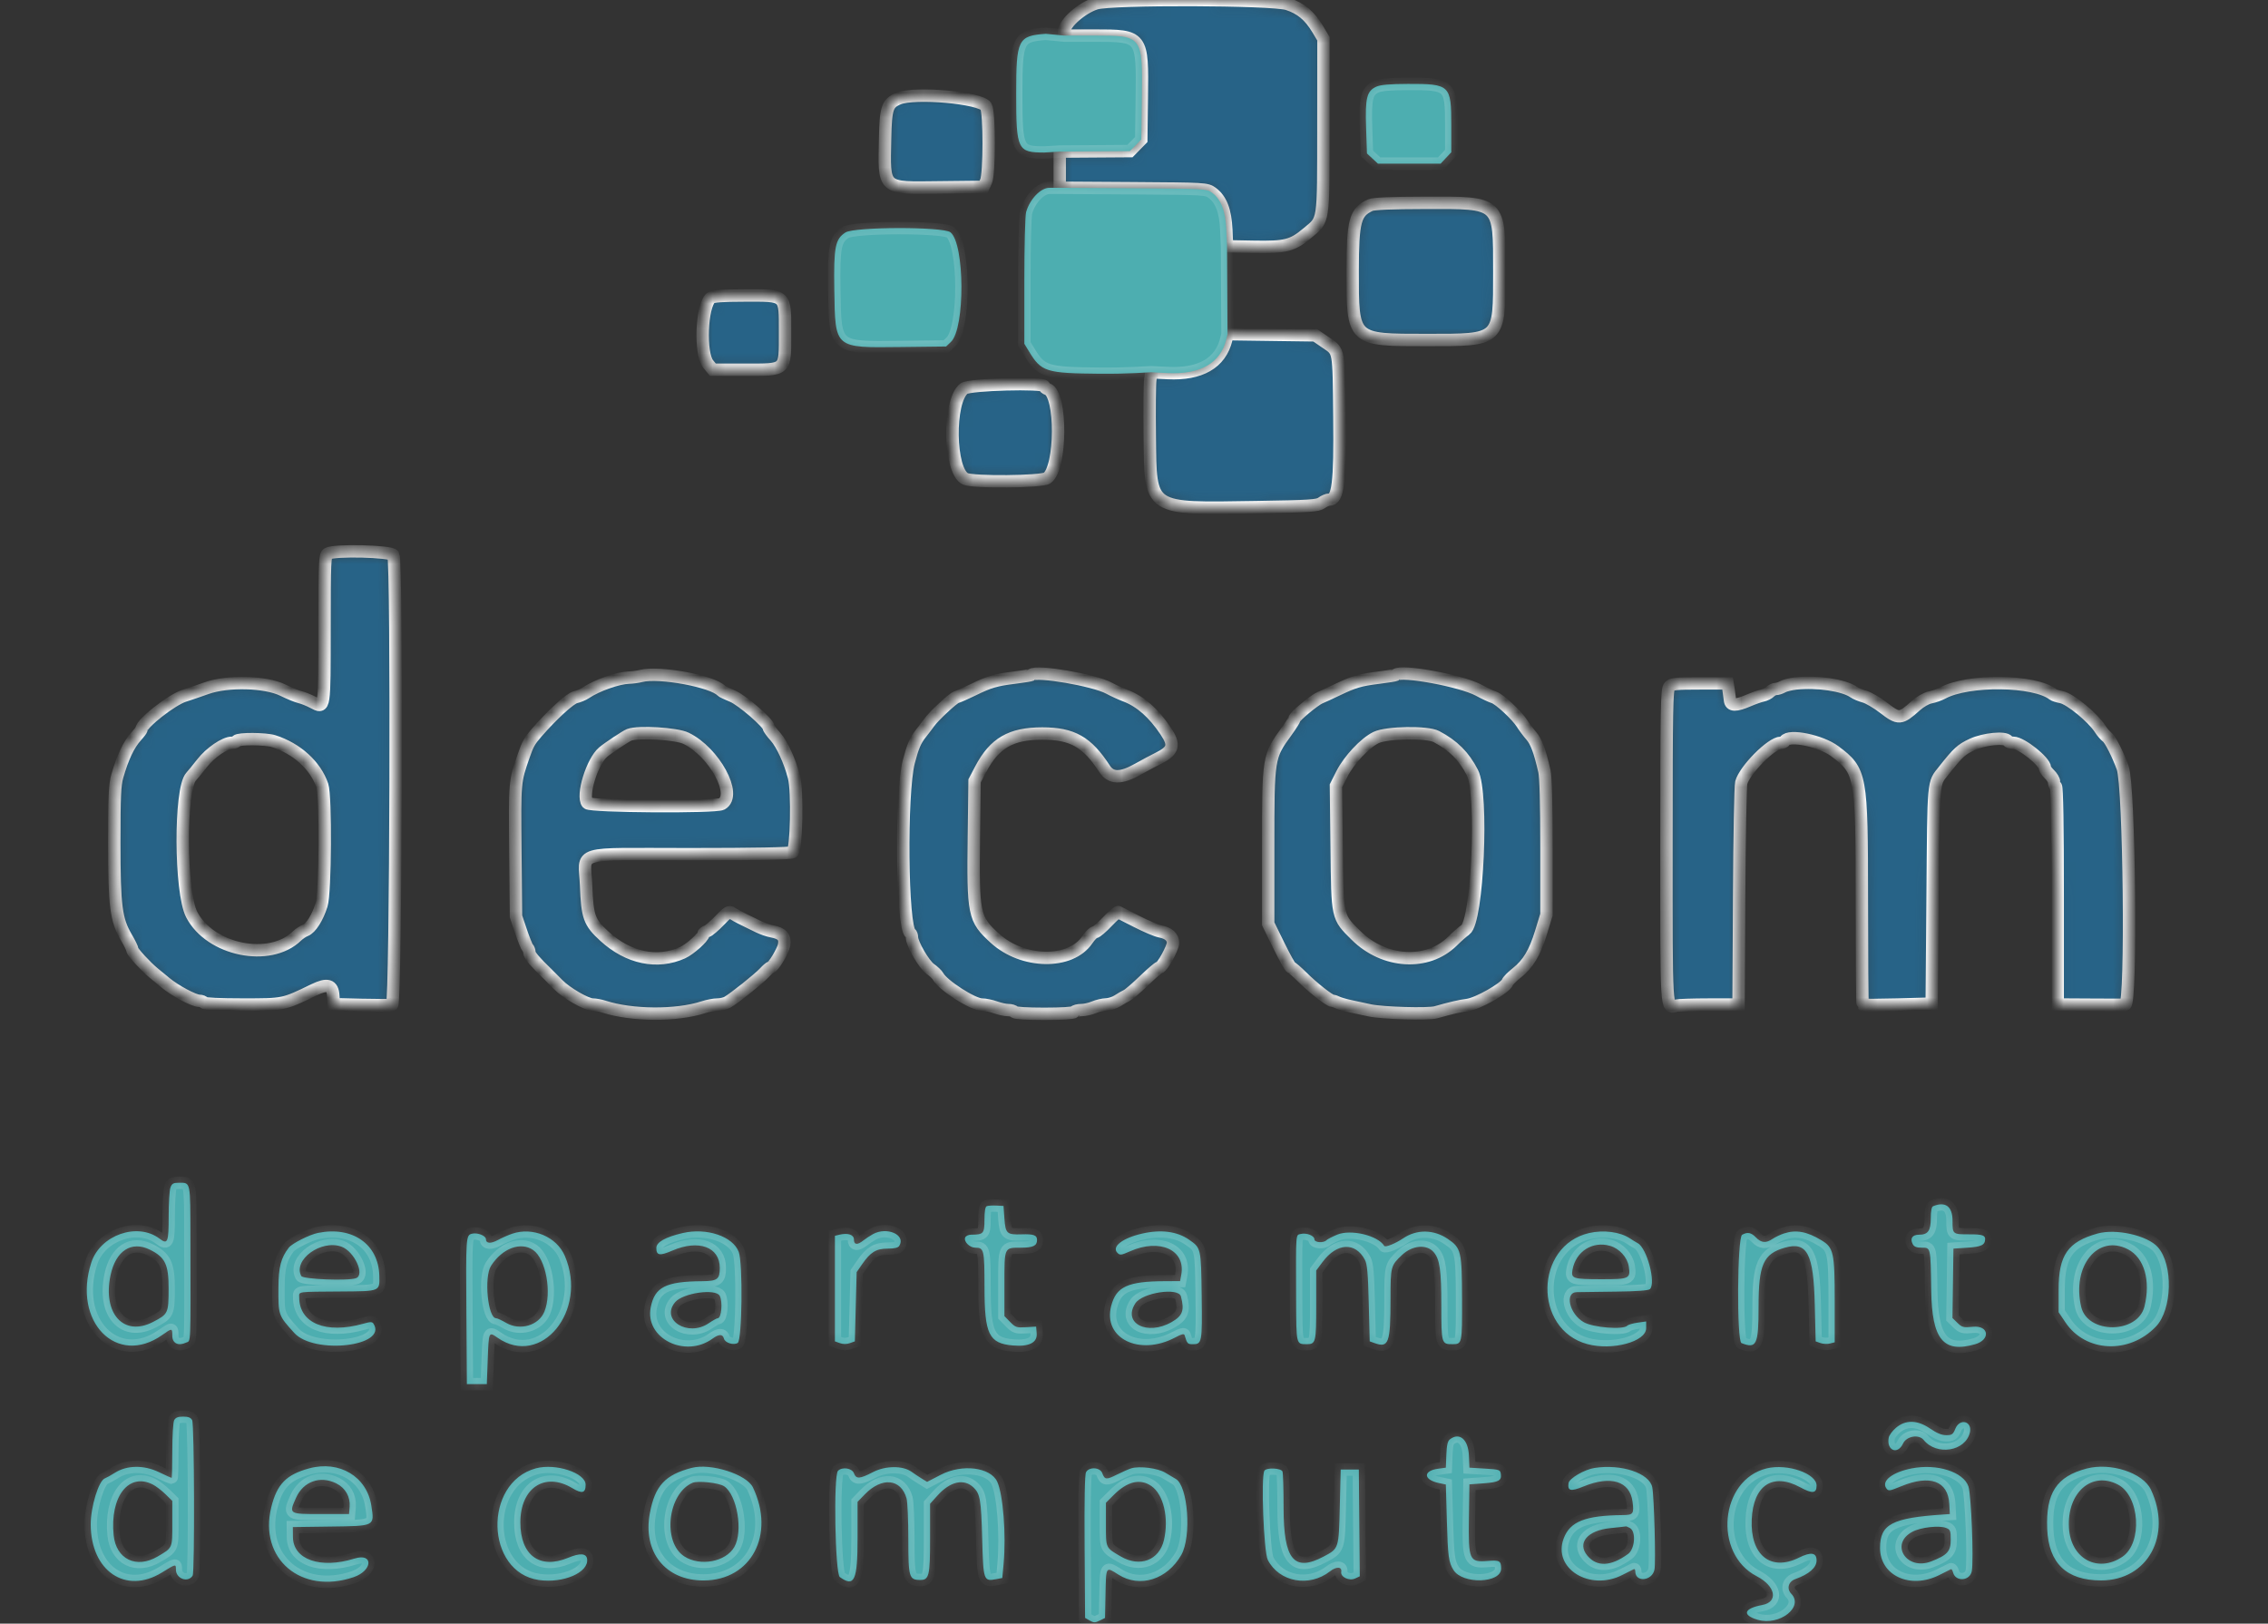 <svg width="183" height="131" viewBox="0 0 183 131" fill="none" xmlns="http://www.w3.org/2000/svg">
<rect x="0" y="0" width="183" height="131" fill="#333333" stroke="none"/>
<mask id="path-1-inside-1" fill="white">
<path fill-rule="evenodd" clip-rule="evenodd" d="M88.431 0.274C87.293 0.629 85.871 1.879 85.871 2.525V2.871H88.324C92.18 2.871 92.197 2.893 92.132 7.862L92.088 11.253L91.629 11.722L91.17 12.192L88.337 12.211L85.505 12.231V13.691V15.15L91.43 15.188C97.236 15.226 97.362 15.233 97.796 15.55C98.523 16.081 98.882 17.012 98.948 18.539L99.007 19.87L101.165 19.911C103.722 19.96 104.285 19.818 105.467 18.825C106.851 17.663 106.775 18.164 106.782 10.151L106.788 3.129L106.331 2.364C105.67 1.258 104.959 0.664 103.884 0.322C102.629 -0.078 89.691 -0.118 88.431 0.274ZM72.486 7.956C71.591 8.336 71.466 8.712 71.416 11.178C71.331 15.332 71.151 15.168 75.752 15.117L79.358 15.077L79.561 14.642C79.846 14.033 79.846 9.053 79.561 8.586C79.131 7.88 73.787 7.406 72.486 7.956ZM110.568 16.551C109.337 17.111 109.147 17.817 109.145 21.839C109.141 27.5 109.069 27.433 115.13 27.433C121.075 27.433 120.977 27.525 120.977 21.916C120.977 16.255 121.079 16.35 115.053 16.364C112.239 16.371 110.836 16.43 110.568 16.551ZM57.347 24.033C56.598 24.666 56.449 28.526 57.141 29.368L57.519 29.829H60.072C63.49 29.829 63.344 29.962 63.344 26.833C63.344 23.722 63.469 23.836 60.068 23.843C58.301 23.846 57.502 23.902 57.347 24.033ZM98.945 27.384C98.485 29.29 96.853 30.23 94.225 30.101L92.902 30.037L92.814 30.644C92.765 30.978 92.747 33.037 92.772 35.22C92.843 41.229 92.579 41.055 101.376 40.915C105.731 40.845 106.317 40.807 106.638 40.574C106.837 40.43 107.112 40.312 107.249 40.312C107.967 40.312 108.13 38.997 108.073 33.652C108.015 28.079 108.072 28.389 106.958 27.625L106.13 27.058L102.589 27.009L99.047 26.96L98.945 27.384ZM77.785 31.347C76.487 32.338 76.573 38.019 77.894 38.635C78.528 38.931 84.027 38.881 84.483 38.575C85.652 37.791 85.681 31.775 84.518 31.391C84.377 31.344 84.262 31.244 84.262 31.167C84.262 30.841 78.227 31.009 77.785 31.347ZM26.446 44.667C26.209 44.809 26.189 45.259 26.188 50.691C26.185 57.271 26.201 57.167 25.28 56.68C24.936 56.498 24.456 56.305 24.215 56.25C23.974 56.195 23.348 55.94 22.825 55.682C21.436 54.998 18.371 54.915 16.682 55.517C16.078 55.731 15.255 56.013 14.853 56.141C13.837 56.467 11.416 58.37 11.416 58.844C11.416 58.899 11.227 59.149 10.997 59.4C10.393 60.06 9.893 61.113 9.459 62.641C9.263 63.331 9.222 64.268 9.222 67.99C9.222 73.127 9.36 74.212 10.202 75.642C10.467 76.094 10.684 76.543 10.684 76.642C10.684 76.81 11.786 78.009 12.394 78.502C12.546 78.626 12.978 78.982 13.353 79.292C14.133 79.94 15.648 80.749 16.08 80.749C16.241 80.749 16.413 80.817 16.462 80.898C16.518 80.991 17.725 81.049 19.596 81.049C22.919 81.049 22.868 81.059 25.337 79.86C26.416 79.337 26.838 79.463 26.892 80.323L26.936 81.021L29.159 81.076C30.382 81.106 31.498 81.105 31.639 81.072C31.944 81.002 32.046 45.376 31.743 44.795C31.571 44.466 26.971 44.355 26.446 44.667ZM51.715 54.54C51.474 54.603 51.037 54.663 50.744 54.672C49.845 54.702 48.171 55.294 47.253 55.906C47.053 56.04 46.684 56.195 46.434 56.251C46 56.347 44.564 57.659 43.304 59.11C42.725 59.777 42.585 60.027 42.255 60.98C41.526 63.086 41.532 63.02 41.584 68.634L41.633 73.934L42.034 75.129C42.255 75.787 42.499 76.39 42.577 76.47C42.655 76.55 42.719 76.725 42.719 76.86C42.719 77.077 43.19 77.631 44.179 78.577C44.351 78.742 44.731 79.124 45.022 79.426C45.678 80.105 47.306 81.049 47.822 81.049C48.034 81.049 48.436 81.123 48.718 81.215C50.983 81.952 54.598 81.973 56.762 81.263C57.124 81.144 57.635 81.047 57.897 81.048C58.16 81.048 58.52 80.964 58.699 80.861C59.254 80.54 61.203 78.987 61.65 78.509C61.885 78.258 62.12 78.053 62.173 78.053C62.382 78.053 63.178 76.738 63.269 76.244C63.385 75.615 63.103 75.295 62.306 75.149C62.017 75.096 61.523 74.927 61.209 74.774C60.895 74.62 60.342 74.35 59.98 74.174C59.618 73.999 59.206 73.771 59.064 73.67C58.841 73.51 58.707 73.59 58.065 74.266C57.656 74.695 57.196 75.086 57.042 75.137C56.888 75.187 56.762 75.287 56.762 75.36C56.762 75.615 55.66 76.599 55.079 76.863C53.038 77.791 50.697 77.301 48.778 75.543C47.541 74.411 47.391 73.995 47.291 71.43C47.18 68.6 46.13 68.918 55.619 68.918C60.879 68.918 63.754 68.864 63.939 68.763C64.266 68.583 64.366 63.872 64.067 62.702C63.743 61.433 63.102 60.034 62.576 59.446C62.274 59.109 62.028 58.771 62.028 58.695C62.028 58.349 59.867 56.479 59.102 56.164C58.66 55.981 58.265 55.794 58.224 55.747C57.551 54.972 53.172 54.16 51.715 54.54ZM83.226 54.45C83.192 54.483 82.581 54.583 81.867 54.672C80.323 54.864 79.837 55.007 78.484 55.668C77.921 55.942 77.328 56.205 77.166 56.251C76.892 56.329 75.299 57.815 74.973 58.296C74.893 58.414 74.581 58.825 74.28 59.207C73.855 59.748 73.645 60.244 73.33 61.452C72.662 64.012 72.765 74.857 73.462 75.298C73.529 75.34 73.584 75.492 73.584 75.634C73.584 76.145 74.56 77.826 75.061 78.176C75.334 78.366 75.617 78.636 75.689 78.775C76.058 79.48 78.495 81.049 79.221 81.049C79.479 81.049 79.97 81.15 80.312 81.273C80.654 81.397 81.12 81.498 81.346 81.498C81.573 81.498 81.798 81.565 81.848 81.648C81.903 81.737 82.871 81.797 84.262 81.797C85.653 81.797 86.621 81.737 86.675 81.648C86.725 81.565 86.984 81.498 87.251 81.498C87.518 81.498 87.973 81.397 88.262 81.273C88.551 81.15 89.003 81.043 89.267 81.037C89.531 81.031 89.945 80.898 90.186 80.74C90.427 80.582 90.756 80.393 90.917 80.318C91.078 80.244 91.703 79.706 92.307 79.124C92.91 78.541 93.471 78.062 93.553 78.059C93.783 78.05 94.648 76.478 94.648 76.069C94.648 75.604 94.276 75.271 93.622 75.151C93.339 75.1 92.484 74.739 91.72 74.349C90.957 73.96 90.286 73.619 90.229 73.591C90.172 73.563 89.771 73.915 89.337 74.374C88.903 74.832 88.456 75.21 88.343 75.213C88.23 75.216 87.954 75.491 87.729 75.824C86.377 77.824 82.522 77.757 80.269 75.695C78.567 74.136 78.502 73.814 78.581 67.429L78.637 63.002L79.134 62.056C80.24 59.953 81.571 59.183 84.095 59.183C86.525 59.183 87.712 59.855 89.124 62.028C89.638 62.82 90.439 62.832 91.799 62.069C92.36 61.754 93.053 61.383 93.339 61.245C94.694 60.59 94.835 60.145 94.055 58.981C93.07 57.512 92.014 56.585 90.804 56.126C90.42 55.98 89.824 55.707 89.48 55.52C88.285 54.87 83.611 54.07 83.226 54.45ZM112.627 54.45C112.594 54.483 111.983 54.583 111.269 54.672C109.737 54.862 109.251 55.004 107.885 55.658C107.323 55.928 106.697 56.217 106.496 56.299C106.058 56.479 104.448 57.817 104.448 58.001C104.448 58.073 104.166 58.519 103.822 58.994C102.329 61.052 102.327 61.062 102.327 68.318V74.534L103.189 76.293C103.663 77.261 104.105 78.053 104.172 78.053C104.238 78.053 104.64 78.4 105.065 78.822C105.938 79.692 107.283 80.749 107.515 80.749C107.601 80.749 107.785 80.809 107.924 80.883C108.064 80.957 108.54 81.094 108.983 81.189C109.425 81.284 110.116 81.433 110.519 81.519C111.556 81.742 115.244 81.85 115.857 81.675C117.002 81.347 117.863 81.147 118.407 81.082C119.232 80.982 121.466 79.716 121.636 79.251C121.681 79.128 122.015 78.79 122.379 78.502C123.303 77.769 123.843 76.867 124.347 75.218L124.781 73.797V68.364C124.781 64.84 124.723 62.68 124.615 62.217C124.226 60.542 123.965 59.844 123.545 59.355C123.299 59.07 122.967 58.625 122.806 58.367C122.4 57.716 120.981 56.398 120.539 56.262C120.337 56.2 119.778 55.937 119.295 55.677C117.89 54.922 113.052 54.032 112.627 54.45ZM144.894 55.145C144.491 55.189 144.018 55.307 143.843 55.407C143.667 55.507 143.416 55.588 143.284 55.588C143.152 55.588 142.946 55.69 142.825 55.813C142.705 55.936 142.429 56.074 142.214 56.119C141.998 56.164 141.493 56.342 141.091 56.514C140.043 56.962 139.637 56.954 139.588 56.487C139.567 56.281 139.514 55.894 139.472 55.626L139.395 55.139H137.157C135.21 55.139 134.89 55.173 134.692 55.401C134.49 55.633 134.464 57.079 134.462 68.208C134.459 81.819 134.432 81.355 135.224 81.137C135.394 81.091 136.6 81.052 137.907 81.051L140.281 81.049L140.328 72.324C140.354 67.527 140.43 63.399 140.498 63.152C140.78 62.114 142.944 59.932 143.691 59.932C143.82 59.932 143.966 59.864 144.016 59.782C144.344 59.239 146.925 59.769 148.043 60.609C150.174 62.21 150.225 62.492 150.229 72.599C150.231 77.219 150.26 81.026 150.293 81.061C150.326 81.095 151.594 81.09 153.109 81.049L155.865 80.973L155.938 72.212C156.016 62.748 155.97 63.27 156.834 62.178C158.003 60.702 158.25 60.475 159.133 60.064C160.094 59.617 161.807 59.449 162.008 59.782C162.058 59.864 162.26 59.932 162.458 59.932C163.108 59.932 165.004 61.445 165.006 61.965C165.007 62.053 165.172 62.284 165.372 62.477C165.574 62.671 165.738 62.949 165.738 63.094C165.738 63.24 165.804 63.4 165.884 63.451C165.979 63.511 166.031 66.623 166.031 72.296V81.049L166.653 81.05C166.994 81.051 168.163 81.057 169.249 81.065C170.335 81.072 171.339 81.071 171.479 81.063C172 81.033 171.816 63.447 171.279 61.953C170.887 60.863 170.271 59.648 170.016 59.461C169.863 59.349 169.611 59.057 169.456 58.812C168.877 57.896 167.023 56.375 166.323 56.244C166.042 56.191 165.746 56.096 165.665 56.033C164.187 54.862 158.805 54.795 156.737 55.92C156.493 56.053 156.05 56.208 155.752 56.266C155.443 56.325 154.944 56.609 154.587 56.929C153.341 58.046 153.214 58.055 151.975 57.1C151.451 56.695 150.762 56.293 150.444 56.205C150.127 56.117 149.735 55.953 149.575 55.84C148.772 55.278 146.606 54.956 144.894 55.145ZM55.354 59.568C57.634 60.673 59.528 64.159 58.234 64.868C57.736 65.141 47.624 65.075 47.399 64.798C46.922 64.209 47.777 61.435 48.669 60.68C49.057 60.351 50.508 59.389 50.764 59.291C51.508 59.005 54.574 59.19 55.354 59.568ZM115.902 59.43C117.266 60.153 118.115 61.001 118.801 62.328C119.686 64.041 119.227 74.356 118.235 75.021C118.041 75.151 117.569 75.567 117.186 75.944C115.17 77.932 111.685 77.721 109.416 75.472C107.877 73.946 107.915 74.12 107.85 68.293L107.794 63.399L108.272 62.452C108.846 61.315 110.14 59.936 111.037 59.506C111.912 59.086 115.156 59.036 115.902 59.43ZM22.084 59.8C23.958 60.402 25.456 61.766 26.005 63.372C26.306 64.254 26.258 72.015 25.945 73.008C25.615 74.055 25.086 74.889 24.645 75.061C24.444 75.139 24.134 75.346 23.955 75.52C21.769 77.65 16.956 76.667 15.466 73.785C14.525 71.966 14.494 63.646 15.424 62.656C15.555 62.517 15.956 62.026 16.316 61.566C16.974 60.724 18.133 59.932 18.704 59.932C18.869 59.932 19.046 59.864 19.095 59.782C19.218 59.578 21.436 59.592 22.084 59.8Z"/>
</mask>
<path fill-rule="evenodd" clip-rule="evenodd" d="M88.431 0.274C87.293 0.629 85.871 1.879 85.871 2.525V2.871H88.324C92.18 2.871 92.197 2.893 92.132 7.862L92.088 11.253L91.629 11.722L91.17 12.192L88.337 12.211L85.505 12.231V13.691V15.15L91.43 15.188C97.236 15.226 97.362 15.233 97.796 15.55C98.523 16.081 98.882 17.012 98.948 18.539L99.007 19.87L101.165 19.911C103.722 19.96 104.285 19.818 105.467 18.825C106.851 17.663 106.775 18.164 106.782 10.151L106.788 3.129L106.331 2.364C105.67 1.258 104.959 0.664 103.884 0.322C102.629 -0.078 89.691 -0.118 88.431 0.274ZM72.486 7.956C71.591 8.336 71.466 8.712 71.416 11.178C71.331 15.332 71.151 15.168 75.752 15.117L79.358 15.077L79.561 14.642C79.846 14.033 79.846 9.053 79.561 8.586C79.131 7.88 73.787 7.406 72.486 7.956ZM110.568 16.551C109.337 17.111 109.147 17.817 109.145 21.839C109.141 27.5 109.069 27.433 115.13 27.433C121.075 27.433 120.977 27.525 120.977 21.916C120.977 16.255 121.079 16.35 115.053 16.364C112.239 16.371 110.836 16.43 110.568 16.551ZM57.347 24.033C56.598 24.666 56.449 28.526 57.141 29.368L57.519 29.829H60.072C63.49 29.829 63.344 29.962 63.344 26.833C63.344 23.722 63.469 23.836 60.068 23.843C58.301 23.846 57.502 23.902 57.347 24.033ZM98.945 27.384C98.485 29.29 96.853 30.23 94.225 30.101L92.902 30.037L92.814 30.644C92.765 30.978 92.747 33.037 92.772 35.22C92.843 41.229 92.579 41.055 101.376 40.915C105.731 40.845 106.317 40.807 106.638 40.574C106.837 40.43 107.112 40.312 107.249 40.312C107.967 40.312 108.13 38.997 108.073 33.652C108.015 28.079 108.072 28.389 106.958 27.625L106.13 27.058L102.589 27.009L99.047 26.96L98.945 27.384ZM77.785 31.347C76.487 32.338 76.573 38.019 77.894 38.635C78.528 38.931 84.027 38.881 84.483 38.575C85.652 37.791 85.681 31.775 84.518 31.391C84.377 31.344 84.262 31.244 84.262 31.167C84.262 30.841 78.227 31.009 77.785 31.347ZM26.446 44.667C26.209 44.809 26.189 45.259 26.188 50.691C26.185 57.271 26.201 57.167 25.28 56.68C24.936 56.498 24.456 56.305 24.215 56.25C23.974 56.195 23.348 55.94 22.825 55.682C21.436 54.998 18.371 54.915 16.682 55.517C16.078 55.731 15.255 56.013 14.853 56.141C13.837 56.467 11.416 58.37 11.416 58.844C11.416 58.899 11.227 59.149 10.997 59.4C10.393 60.06 9.893 61.113 9.459 62.641C9.263 63.331 9.222 64.268 9.222 67.99C9.222 73.127 9.36 74.212 10.202 75.642C10.467 76.094 10.684 76.543 10.684 76.642C10.684 76.81 11.786 78.009 12.394 78.502C12.546 78.626 12.978 78.982 13.353 79.292C14.133 79.94 15.648 80.749 16.08 80.749C16.241 80.749 16.413 80.817 16.462 80.898C16.518 80.991 17.725 81.049 19.596 81.049C22.919 81.049 22.868 81.059 25.337 79.86C26.416 79.337 26.838 79.463 26.892 80.323L26.936 81.021L29.159 81.076C30.382 81.106 31.498 81.105 31.639 81.072C31.944 81.002 32.046 45.376 31.743 44.795C31.571 44.466 26.971 44.355 26.446 44.667ZM51.715 54.54C51.474 54.603 51.037 54.663 50.744 54.672C49.845 54.702 48.171 55.294 47.253 55.906C47.053 56.04 46.684 56.195 46.434 56.251C46 56.347 44.564 57.659 43.304 59.11C42.725 59.777 42.585 60.027 42.255 60.98C41.526 63.086 41.532 63.02 41.584 68.634L41.633 73.934L42.034 75.129C42.255 75.787 42.499 76.39 42.577 76.47C42.655 76.55 42.719 76.725 42.719 76.86C42.719 77.077 43.19 77.631 44.179 78.577C44.351 78.742 44.731 79.124 45.022 79.426C45.678 80.105 47.306 81.049 47.822 81.049C48.034 81.049 48.436 81.123 48.718 81.215C50.983 81.952 54.598 81.973 56.762 81.263C57.124 81.144 57.635 81.047 57.897 81.048C58.16 81.048 58.52 80.964 58.699 80.861C59.254 80.54 61.203 78.987 61.65 78.509C61.885 78.258 62.12 78.053 62.173 78.053C62.382 78.053 63.178 76.738 63.269 76.244C63.385 75.615 63.103 75.295 62.306 75.149C62.017 75.096 61.523 74.927 61.209 74.774C60.895 74.62 60.342 74.35 59.98 74.174C59.618 73.999 59.206 73.771 59.064 73.67C58.841 73.51 58.707 73.59 58.065 74.266C57.656 74.695 57.196 75.086 57.042 75.137C56.888 75.187 56.762 75.287 56.762 75.36C56.762 75.615 55.66 76.599 55.079 76.863C53.038 77.791 50.697 77.301 48.778 75.543C47.541 74.411 47.391 73.995 47.291 71.43C47.18 68.6 46.13 68.918 55.619 68.918C60.879 68.918 63.754 68.864 63.939 68.763C64.266 68.583 64.366 63.872 64.067 62.702C63.743 61.433 63.102 60.034 62.576 59.446C62.274 59.109 62.028 58.771 62.028 58.695C62.028 58.349 59.867 56.479 59.102 56.164C58.66 55.981 58.265 55.794 58.224 55.747C57.551 54.972 53.172 54.16 51.715 54.54ZM83.226 54.45C83.192 54.483 82.581 54.583 81.867 54.672C80.323 54.864 79.837 55.007 78.484 55.668C77.921 55.942 77.328 56.205 77.166 56.251C76.892 56.329 75.299 57.815 74.973 58.296C74.893 58.414 74.581 58.825 74.28 59.207C73.855 59.748 73.645 60.244 73.33 61.452C72.662 64.012 72.765 74.857 73.462 75.298C73.529 75.34 73.584 75.492 73.584 75.634C73.584 76.145 74.56 77.826 75.061 78.176C75.334 78.366 75.617 78.636 75.689 78.775C76.058 79.48 78.495 81.049 79.221 81.049C79.479 81.049 79.97 81.15 80.312 81.273C80.654 81.397 81.12 81.498 81.346 81.498C81.573 81.498 81.798 81.565 81.848 81.648C81.903 81.737 82.871 81.797 84.262 81.797C85.653 81.797 86.621 81.737 86.675 81.648C86.725 81.565 86.984 81.498 87.251 81.498C87.518 81.498 87.973 81.397 88.262 81.273C88.551 81.15 89.003 81.043 89.267 81.037C89.531 81.031 89.945 80.898 90.186 80.74C90.427 80.582 90.756 80.393 90.917 80.318C91.078 80.244 91.703 79.706 92.307 79.124C92.91 78.541 93.471 78.062 93.553 78.059C93.783 78.05 94.648 76.478 94.648 76.069C94.648 75.604 94.276 75.271 93.622 75.151C93.339 75.1 92.484 74.739 91.72 74.349C90.957 73.96 90.286 73.619 90.229 73.591C90.172 73.563 89.771 73.915 89.337 74.374C88.903 74.832 88.456 75.21 88.343 75.213C88.23 75.216 87.954 75.491 87.729 75.824C86.377 77.824 82.522 77.757 80.269 75.695C78.567 74.136 78.502 73.814 78.581 67.429L78.637 63.002L79.134 62.056C80.24 59.953 81.571 59.183 84.095 59.183C86.525 59.183 87.712 59.855 89.124 62.028C89.638 62.82 90.439 62.832 91.799 62.069C92.36 61.754 93.053 61.383 93.339 61.245C94.694 60.59 94.835 60.145 94.055 58.981C93.07 57.512 92.014 56.585 90.804 56.126C90.42 55.98 89.824 55.707 89.48 55.52C88.285 54.87 83.611 54.07 83.226 54.45ZM112.627 54.45C112.594 54.483 111.983 54.583 111.269 54.672C109.737 54.862 109.251 55.004 107.885 55.658C107.323 55.928 106.697 56.217 106.496 56.299C106.058 56.479 104.448 57.817 104.448 58.001C104.448 58.073 104.166 58.519 103.822 58.994C102.329 61.052 102.327 61.062 102.327 68.318V74.534L103.189 76.293C103.663 77.261 104.105 78.053 104.172 78.053C104.238 78.053 104.64 78.4 105.065 78.822C105.938 79.692 107.283 80.749 107.515 80.749C107.601 80.749 107.785 80.809 107.924 80.883C108.064 80.957 108.54 81.094 108.983 81.189C109.425 81.284 110.116 81.433 110.519 81.519C111.556 81.742 115.244 81.85 115.857 81.675C117.002 81.347 117.863 81.147 118.407 81.082C119.232 80.982 121.466 79.716 121.636 79.251C121.681 79.128 122.015 78.79 122.379 78.502C123.303 77.769 123.843 76.867 124.347 75.218L124.781 73.797V68.364C124.781 64.84 124.723 62.68 124.615 62.217C124.226 60.542 123.965 59.844 123.545 59.355C123.299 59.07 122.967 58.625 122.806 58.367C122.4 57.716 120.981 56.398 120.539 56.262C120.337 56.2 119.778 55.937 119.295 55.677C117.89 54.922 113.052 54.032 112.627 54.45ZM144.894 55.145C144.491 55.189 144.018 55.307 143.843 55.407C143.667 55.507 143.416 55.588 143.284 55.588C143.152 55.588 142.946 55.69 142.825 55.813C142.705 55.936 142.429 56.074 142.214 56.119C141.998 56.164 141.493 56.342 141.091 56.514C140.043 56.962 139.637 56.954 139.588 56.487C139.567 56.281 139.514 55.894 139.472 55.626L139.395 55.139H137.157C135.21 55.139 134.89 55.173 134.692 55.401C134.49 55.633 134.464 57.079 134.462 68.208C134.459 81.819 134.432 81.355 135.224 81.137C135.394 81.091 136.6 81.052 137.907 81.051L140.281 81.049L140.328 72.324C140.354 67.527 140.43 63.399 140.498 63.152C140.78 62.114 142.944 59.932 143.691 59.932C143.82 59.932 143.966 59.864 144.016 59.782C144.344 59.239 146.925 59.769 148.043 60.609C150.174 62.21 150.225 62.492 150.229 72.599C150.231 77.219 150.26 81.026 150.293 81.061C150.326 81.095 151.594 81.09 153.109 81.049L155.865 80.973L155.938 72.212C156.016 62.748 155.97 63.27 156.834 62.178C158.003 60.702 158.25 60.475 159.133 60.064C160.094 59.617 161.807 59.449 162.008 59.782C162.058 59.864 162.26 59.932 162.458 59.932C163.108 59.932 165.004 61.445 165.006 61.965C165.007 62.053 165.172 62.284 165.372 62.477C165.574 62.671 165.738 62.949 165.738 63.094C165.738 63.24 165.804 63.4 165.884 63.451C165.979 63.511 166.031 66.623 166.031 72.296V81.049L166.653 81.05C166.994 81.051 168.163 81.057 169.249 81.065C170.335 81.072 171.339 81.071 171.479 81.063C172 81.033 171.816 63.447 171.279 61.953C170.887 60.863 170.271 59.648 170.016 59.461C169.863 59.349 169.611 59.057 169.456 58.812C168.877 57.896 167.023 56.375 166.323 56.244C166.042 56.191 165.746 56.096 165.665 56.033C164.187 54.862 158.805 54.795 156.737 55.92C156.493 56.053 156.05 56.208 155.752 56.266C155.443 56.325 154.944 56.609 154.587 56.929C153.341 58.046 153.214 58.055 151.975 57.1C151.451 56.695 150.762 56.293 150.444 56.205C150.127 56.117 149.735 55.953 149.575 55.84C148.772 55.278 146.606 54.956 144.894 55.145ZM55.354 59.568C57.634 60.673 59.528 64.159 58.234 64.868C57.736 65.141 47.624 65.075 47.399 64.798C46.922 64.209 47.777 61.435 48.669 60.68C49.057 60.351 50.508 59.389 50.764 59.291C51.508 59.005 54.574 59.19 55.354 59.568ZM115.902 59.43C117.266 60.153 118.115 61.001 118.801 62.328C119.686 64.041 119.227 74.356 118.235 75.021C118.041 75.151 117.569 75.567 117.186 75.944C115.17 77.932 111.685 77.721 109.416 75.472C107.877 73.946 107.915 74.12 107.85 68.293L107.794 63.399L108.272 62.452C108.846 61.315 110.14 59.936 111.037 59.506C111.912 59.086 115.156 59.036 115.902 59.43ZM22.084 59.8C23.958 60.402 25.456 61.766 26.005 63.372C26.306 64.254 26.258 72.015 25.945 73.008C25.615 74.055 25.086 74.889 24.645 75.061C24.444 75.139 24.134 75.346 23.955 75.52C21.769 77.65 16.956 76.667 15.466 73.785C14.525 71.966 14.494 63.646 15.424 62.656C15.555 62.517 15.956 62.026 16.316 61.566C16.974 60.724 18.133 59.932 18.704 59.932C18.869 59.932 19.046 59.864 19.095 59.782C19.218 59.578 21.436 59.592 22.084 59.8Z" fill="#276387" stroke="white" mask="url(#path-1-inside-1)"/>
<mask id="path-2-inside-2" fill="white">
<path fill-rule="evenodd" clip-rule="evenodd" d="M111.061 6.99C110.285 7.336 110.144 7.894 110.227 10.312L110.297 12.381L110.739 12.793L111.181 13.204H113.711H116.241L116.671 12.745L117.101 12.285V10.086C117.101 6.863 116.993 6.761 113.605 6.77C112.15 6.774 111.4 6.839 111.061 6.99ZM68.216 18.757C67.384 19.303 67.265 19.921 67.319 23.402C67.393 28.137 67.305 28.062 72.658 27.999L76.34 27.956L76.732 27.582C77.88 26.487 77.849 19.675 76.692 18.743C76.117 18.28 68.926 18.292 68.216 18.757ZM13.752 95.809C13.674 96.021 13.61 97.061 13.61 98.122C13.61 100.246 13.532 100.437 12.87 99.935C11.091 98.589 8.085 99.643 7.367 101.865C5.825 106.634 9.414 110.301 13.089 107.712C13.895 107.144 13.902 107.145 13.902 107.778C13.902 108.381 14.383 108.62 15.01 108.327C15.412 108.14 15.383 108.83 15.365 99.849C15.356 95.265 15.39 95.432 14.447 95.428C13.988 95.426 13.871 95.49 13.752 95.809ZM79.617 97.318C79.496 97.37 79.434 97.743 79.434 98.416C79.434 99.526 79.358 99.612 78.369 99.617C78.14 99.618 77.925 99.719 77.876 99.849C77.752 100.179 78.242 100.667 78.697 100.667C79.399 100.667 79.434 100.821 79.437 103.88C79.44 107.656 79.796 108.386 81.716 108.555C83.029 108.67 83.709 108.33 83.648 107.588L83.604 107.032L82.786 107.082C82.033 107.128 81.932 107.095 81.506 106.659L81.044 106.185V103.606C81.044 100.602 81.014 100.667 82.36 100.667C83.353 100.667 83.677 100.514 83.677 100.047C83.677 99.655 83.409 99.556 82.437 99.589C81.24 99.629 81.131 99.529 81.044 98.314L80.971 97.297L80.385 97.268C80.064 97.252 79.718 97.275 79.617 97.318ZM155.974 97.322C155.857 97.37 155.791 97.712 155.791 98.273C155.791 99.299 155.567 99.619 154.845 99.619C154.299 99.619 154.095 99.921 154.334 100.378C154.444 100.589 154.642 100.667 155.062 100.667C155.791 100.667 155.774 100.592 155.825 104.112C155.881 108.062 156.801 109.193 159.361 108.459C160.635 108.094 160.487 106.916 159.183 107.047C158.427 107.123 158.314 107.094 157.946 106.735L157.54 106.34L157.58 103.541L157.619 100.742L158.759 100.667C159.878 100.594 160.171 100.448 160.177 99.964C160.181 99.67 159.911 99.587 158.962 99.589C157.545 99.593 157.546 99.594 157.546 98.491C157.546 97.335 156.973 96.909 155.974 97.322ZM25.659 99.474C24.966 99.615 23.569 100.32 23.305 100.661C22.666 101.489 22.473 102.232 22.466 103.887C22.457 106.131 22.451 106.114 23.742 107.543C25.335 109.305 31.27 108.633 30.148 106.817C30.034 106.633 29.912 106.631 29.309 106.801C26.293 107.649 24.147 106.765 24.142 104.673C24.142 104.189 23.866 104.227 27.612 104.199C30.696 104.176 30.64 104.2 30.606 102.911C30.538 100.376 28.431 98.912 25.659 99.474ZM41.33 99.538C41.008 99.647 40.492 99.874 40.183 100.042C39.597 100.362 39.208 100.334 39.208 99.974C39.208 99.698 38.51 99.428 38.083 99.538C37.595 99.663 37.587 99.78 37.632 105.983L37.672 111.675H38.477H39.281L39.354 109.703C39.439 107.415 39.431 107.434 40.152 107.935C43.662 110.374 47.463 105.756 45.58 101.337C44.92 99.788 42.994 98.972 41.33 99.538ZM55.079 99.486C53.681 99.812 52.958 100.222 52.958 100.689C52.958 101.299 53.227 101.343 54.253 100.901C56.374 99.987 58.078 100.608 58.078 102.294C58.078 103.215 57.887 103.36 56.661 103.37C53.71 103.392 52.826 103.842 52.504 105.486C52.016 107.973 55.283 109.617 57.5 108C58.013 107.627 58.316 107.626 58.411 107.999C58.5 108.345 59.195 108.563 59.527 108.348C59.879 108.121 59.949 101.93 59.61 101.014C59.141 99.75 57.017 99.034 55.079 99.486ZM70.439 99.571C70.197 99.704 69.843 99.937 69.651 100.09C69.174 100.469 68.903 100.44 68.903 100.01C68.903 99.616 68.415 99.454 67.73 99.619L67.367 99.707V103.965V108.223L67.769 108.368C68.027 108.461 68.315 108.461 68.573 108.368L68.976 108.224L69.049 105.431L69.122 102.638L69.561 102.004C70.241 101.02 70.696 100.742 71.624 100.742C72.175 100.742 72.467 100.672 72.562 100.517C73.109 99.633 71.574 98.949 70.439 99.571ZM92.16 99.528C90.577 99.888 89.676 100.584 90.157 101.076C90.366 101.29 90.457 101.28 91.164 100.965C93.581 99.889 95.681 100.842 95.314 102.848L95.219 103.363L94.019 103.368C90.994 103.38 90.07 103.803 89.66 105.361C88.971 107.982 91.945 109.447 94.831 107.908C95.354 107.629 95.541 107.585 95.585 107.733C95.784 108.406 95.827 108.455 96.234 108.455C96.987 108.455 97.011 108.324 96.961 104.534C96.91 100.688 96.911 100.692 95.946 100.022C94.978 99.349 93.684 99.18 92.16 99.528ZM107.898 99.613C107.502 99.776 107.11 99.978 107.027 100.063C106.786 100.309 106.057 100.254 106.057 99.989C106.057 99.695 105.407 99.442 104.949 99.56C104.539 99.666 104.562 99.34 104.581 104.851C104.594 108.484 104.585 108.448 105.406 108.453C106.173 108.456 106.203 108.337 106.203 105.302V102.507L106.721 101.812C107.873 100.269 109.362 100.194 110.128 101.64C110.318 101.998 110.382 102.718 110.442 105.157L110.518 108.224L110.9 108.361C112.053 108.775 112.196 108.379 112.199 104.781C112.201 102.166 112.216 102.109 113.141 101.243C113.963 100.473 115.113 100.372 115.676 101.021C116.172 101.593 116.297 102.46 116.297 105.359C116.297 108.401 116.313 108.458 117.201 108.453C117.974 108.447 117.979 108.424 117.969 104.828C117.958 100.948 117.896 100.687 116.821 99.958C115.687 99.189 114.32 99.169 113.225 99.906C112.585 100.337 111.776 100.662 111.691 100.521C111.184 99.681 109.004 99.159 107.898 99.613ZM128.218 99.485C123.821 100.501 123.71 107.263 128.072 108.444C130.094 108.992 132.826 108.253 132.826 107.158V106.617L132.137 106.714C131.758 106.767 131.383 106.877 131.303 106.959C130.965 107.304 128.555 107.112 127.793 106.678C126.632 106.017 126.227 104.268 127.231 104.253C127.532 104.248 128.946 104.23 130.372 104.211C132.083 104.19 133.022 104.12 133.133 104.007C133.628 103.5 132.886 100.702 132.151 100.305C131.999 100.222 131.71 100.046 131.509 99.912C130.719 99.388 129.385 99.215 128.218 99.485ZM143.932 99.522C143.645 99.616 143.236 99.812 143.023 99.956C142.492 100.316 142.12 100.284 141.689 99.843C141.293 99.438 141.009 99.382 140.569 99.624C140.172 99.841 140.123 108.209 140.517 108.364C141.734 108.842 141.895 108.501 141.895 105.44C141.895 102.024 142.276 101.166 144.013 100.668C145.811 100.153 146.329 101.131 146.429 105.232L146.502 108.224L146.884 108.361C147.094 108.436 147.44 108.453 147.652 108.399L148.039 108.3V104.975C148.039 101.062 147.951 100.662 146.972 100.07C145.787 99.354 144.92 99.198 143.932 99.522ZM169.249 99.523C166.848 100.191 166.104 101.263 166.104 104.055V105.871L166.66 106.699C168.288 109.121 171.811 109.279 173.961 107.026C175.274 105.65 175.361 102.045 174.116 100.628C173.287 99.684 170.743 99.107 169.249 99.523ZM27.557 100.586C28.585 100.961 29.459 102.839 28.738 103.122C28.129 103.361 24.447 103.218 24.307 102.95C23.626 101.648 25.912 99.986 27.557 100.586ZM129.908 100.517C130.662 100.732 131.306 101.439 131.422 102.18C131.575 103.165 131.469 103.213 129.187 103.211C126.908 103.208 126.751 103.156 126.883 102.443C127.155 100.965 128.492 100.114 129.908 100.517ZM12.097 100.829C13.333 101.441 13.611 102.021 13.605 103.984C13.6 105.96 13.57 106.023 12.35 106.656C9.993 107.88 8.271 105.996 8.917 102.901C9.331 100.916 10.603 100.088 12.097 100.829ZM43.018 100.855C44.051 101.567 44.55 104.316 43.922 105.835C43.464 106.946 41.955 107.384 40.839 106.731C40.489 106.526 40.125 106.358 40.029 106.358C39.361 106.358 39.041 103.03 39.622 102.127C40.531 100.715 42.012 100.16 43.018 100.855ZM171.705 100.801C173.018 101.487 173.545 103.318 173.031 105.409C172.485 107.626 168.446 107.652 167.928 105.442C167.155 102.142 169.278 99.533 171.705 100.801ZM58.073 104.551C58.328 105.039 58.211 106.358 57.912 106.358C57.839 106.358 57.509 106.541 57.179 106.765C55.504 107.899 53.272 106.496 54.474 105.065C55.101 104.318 57.754 103.94 58.073 104.551ZM95.287 104.598C95.582 105.728 95.426 106.159 94.538 106.667C92.561 107.798 90.555 106.759 91.613 105.151C92.182 104.288 95.091 103.85 95.287 104.598ZM14.054 114.585C13.969 114.747 13.902 115.839 13.902 117.057C13.902 118.256 13.877 119.238 13.846 119.238C13.814 119.238 13.348 119.027 12.808 118.768C11.599 118.189 10.235 118.212 9.27 118.827C8.962 119.024 8.596 119.227 8.458 119.28C7.964 119.466 7.32 121.563 7.32 122.982C7.32 126.756 10.149 128.675 13.062 126.876C14.204 126.171 14.195 126.173 14.195 126.64C14.195 127.376 15.171 127.727 15.544 127.126C15.718 126.847 15.682 114.922 15.506 114.585C15.396 114.374 15.199 114.296 14.78 114.296C14.361 114.296 14.164 114.374 14.054 114.585ZM152.99 115.19C152.7 115.435 152.433 115.795 152.396 115.99C152.201 117.032 153.115 117.409 153.553 116.467C153.831 115.87 154.825 115.697 155.215 116.179C156.26 117.469 158.573 117.104 158.944 115.59C159.169 114.672 158.135 114.388 157.775 115.269C157.587 115.73 157.498 115.793 157.036 115.793C156.678 115.793 156.269 115.626 155.751 115.269C154.721 114.559 153.77 114.532 152.99 115.19ZM116.988 116.131C116.81 116.267 116.733 116.601 116.703 117.366L116.662 118.414L116.028 118.501C114.808 118.668 114.846 119.39 116.088 119.653L116.662 119.775L116.744 122.689C116.825 125.583 116.888 126.054 117.28 126.676C118.016 127.845 121.123 127.752 121.123 126.56C121.123 125.933 120.998 125.861 120.042 125.939C118.553 126.061 118.474 125.88 118.524 122.471L118.564 119.762L119.697 119.68C120.931 119.59 121.174 119.458 121.099 118.918C121.053 118.585 120.978 118.56 119.807 118.489L118.564 118.414L118.523 117.441C118.47 116.133 117.764 115.531 116.988 116.131ZM24.946 118.471C23.098 118.974 22.345 119.747 21.887 121.609C20.866 125.771 24.301 128.688 28.531 127.25C30.081 126.723 30.151 125.265 28.602 125.749C25.863 126.604 23.654 125.834 23.637 124.016L23.63 123.207L26.663 123.166C30.281 123.118 30.218 123.15 29.964 121.485C29.606 119.137 27.389 117.806 24.946 118.471ZM43.231 118.471C38.972 119.639 39.169 126.855 43.476 127.479C45.461 127.766 47.523 126.868 47.373 125.782C47.308 125.321 46.803 125.288 45.85 125.683C43.547 126.64 41.987 125.489 41.987 122.832C41.987 120.043 43.962 118.737 46.173 120.064C46.972 120.543 47.253 120.472 47.253 119.791C47.253 118.835 44.819 118.036 43.231 118.471ZM55.811 118.431C53.664 118.993 52.853 119.869 52.437 122.075C51.843 125.218 53.689 127.529 56.783 127.516C60.623 127.501 62.57 123.815 60.751 120.005C60.248 118.952 57.35 118.029 55.811 118.431ZM70.439 118.773C69.364 119.331 69.082 119.347 68.903 118.864C68.748 118.448 67.949 118.327 67.615 118.669C67.241 119.052 67.379 126.965 67.765 127.242C68.94 128.085 69.195 127.523 69.195 124.089V121.173L69.773 120.575C71.154 119.147 72.699 119.295 73.148 120.898C73.227 121.178 73.291 122.668 73.291 124.208C73.291 127.262 73.353 127.475 74.251 127.475C74.967 127.475 75.046 127.142 75.046 124.127V121.328L75.637 120.671C76.676 119.517 77.772 119.27 78.553 120.016C79.084 120.522 79.166 121.004 79.25 124.15C79.342 127.543 79.364 127.606 80.389 127.409L80.873 127.316L80.978 126.174C81.193 123.817 80.939 120.554 80.46 119.539C79.911 118.374 77.627 118.098 75.911 118.988L74.806 119.561L74.363 119.287C74.12 119.137 73.755 118.894 73.552 118.747C72.847 118.238 71.448 118.249 70.439 118.773ZM91.283 118.466C91.082 118.527 90.56 118.755 90.123 118.974C89.261 119.406 89.139 119.393 88.937 118.849C88.761 118.376 87.866 118.33 87.629 118.782C87.528 118.976 87.489 121.025 87.515 124.805L87.553 130.534L87.927 130.749C88.249 130.934 88.36 130.935 88.731 130.752L89.162 130.541L89.203 128.559C89.248 126.354 89.221 126.394 90.243 127.044C91.966 128.141 94.185 127.445 95.318 125.453C96.155 123.98 95.857 119.879 94.872 119.324C94.715 119.236 94.333 119.008 94.024 118.82C93.426 118.454 91.956 118.264 91.283 118.466ZM128.657 118.437C127.832 118.567 126.613 119.281 126.56 119.667C126.473 120.298 126.736 120.356 127.771 119.932C129.973 119.029 131.502 119.5 131.724 121.148C131.856 122.132 131.786 122.232 130.952 122.24C127.902 122.272 126.681 122.755 126.167 124.135C125.266 126.549 128.278 128.416 130.905 127.071C131.356 126.84 131.775 126.629 131.836 126.601C131.898 126.574 131.948 126.656 131.948 126.785C131.948 127.702 133.327 127.561 133.498 126.627C133.611 126.012 133.468 120.768 133.318 119.998C133.095 118.86 130.822 118.098 128.657 118.437ZM142.553 118.471C138.772 119.391 138.215 125.349 141.741 127.171C143.275 127.964 143.52 129.248 142.186 129.497C140.7 129.774 140.536 130.306 141.818 130.687C143.566 131.207 145.567 129.665 144.538 128.591C144.142 128.178 144.299 127.606 144.864 127.404C145.973 127.008 146.576 126.478 146.576 125.9C146.576 125.263 146.127 125.193 145.148 125.678C142.872 126.803 141.22 125.47 141.343 122.608C141.462 119.832 143.039 118.787 145.27 120.005C146.24 120.534 146.576 120.497 146.576 119.86C146.576 118.882 144.215 118.068 142.553 118.471ZM154.255 118.472C152.695 118.775 151.781 119.49 152.202 120.079C152.372 120.318 152.455 120.307 153.393 119.92C155.729 118.957 157.184 119.486 157.283 121.335L157.327 122.158L156.815 122.192C152.659 122.469 151.696 122.976 151.696 124.891C151.696 127.129 154.14 128.251 156.469 127.083C156.941 126.846 157.368 126.633 157.418 126.609C157.468 126.584 157.544 126.701 157.587 126.868C157.785 127.645 158.952 127.566 159.099 126.765C159.264 125.863 159.054 120.575 158.827 119.923C158.417 118.749 156.296 118.075 154.255 118.472ZM168.37 118.485C165.935 119.122 165.062 120.463 165.185 123.372C165.302 126.137 166.753 127.516 169.541 127.513C173.294 127.509 175.287 123.868 173.552 120.185C172.915 118.831 170.311 117.977 168.37 118.485ZM102.02 118.662C101.733 119.138 101.966 125.216 102.297 125.859C103.214 127.646 105.634 128.092 107.31 126.783C107.838 126.371 108.295 126.393 108.221 126.827C108.152 127.237 108.867 127.577 109.337 127.358L109.718 127.18L109.679 122.872L109.641 118.564H108.91H108.178L108.105 121.559C108.021 124.973 108.034 124.933 106.798 125.588C104.404 126.856 103.57 125.838 103.57 121.643C103.57 120.169 103.53 118.856 103.482 118.726C103.375 118.442 102.184 118.391 102.02 118.662ZM27.132 119.683C27.868 120.048 28.276 120.761 28.211 121.573L28.164 122.158H25.899C23.281 122.158 23.296 122.168 23.892 120.836C24.479 119.524 25.837 119.041 27.132 119.683ZM12.337 119.779C12.595 119.911 13.052 120.262 13.354 120.558L13.902 121.096V122.914C13.902 124.945 13.938 124.864 12.719 125.582C11 126.595 9.364 125.8 9.17 123.858C8.858 120.746 10.389 118.775 12.337 119.779ZM58.425 119.913C59.48 120.621 59.974 123.56 59.25 124.817C58.561 126.014 56.493 126.4 55.213 125.571C53.432 124.417 53.875 120.493 55.884 119.636C56.316 119.452 58.013 119.637 58.425 119.913ZM92.91 119.903C93.887 120.582 94.328 122.496 93.915 124.26C93.533 125.888 91.972 126.478 90.431 125.578C89.198 124.857 89.235 124.936 89.235 122.99V121.247L89.857 120.624C90.963 119.516 92.002 119.27 92.91 119.903ZM170.901 119.784C172.655 120.71 172.886 124.493 171.257 125.599C169.27 126.948 167.084 125.766 166.939 123.264C166.775 120.427 168.781 118.666 170.901 119.784ZM131.519 123.287C132.021 123.562 131.92 124.972 131.369 125.374C129.968 126.395 128.843 126.439 128.072 125.501C127.237 124.486 128.091 123.475 129.939 123.292C130.601 123.226 131.164 123.163 131.19 123.152C131.215 123.141 131.363 123.201 131.519 123.287ZM157.025 123.278C157.364 123.41 157.4 123.502 157.4 124.241C157.4 125.168 157.124 125.473 155.826 125.977C153.829 126.754 152.447 124.573 154.309 123.586C154.988 123.225 156.461 123.058 157.025 123.278Z"/>
<path d="M84.38 2.727C82.132 2.892 81.994 3.172 81.994 7.582C81.994 12.091 82.098 12.306 84.264 12.306L85.505 12.231L88.337 12.211L91.17 12.191L91.629 11.722L92.088 11.252L92.132 7.861C92.197 2.893 92.18 2.87 88.323 2.87H85.871L84.38 2.727Z"/>
<path d="M84.671 15.152C83.969 15.152 83.086 16.074 82.795 17.112C82.715 17.397 82.652 19.849 82.652 22.679V27.738L83.037 28.371C84.025 29.999 84.399 30.116 88.741 30.155C91.105 30.176 92.574 30.036 92.901 30.036L94.225 30.101C96.853 30.23 98.484 29.289 98.945 27.383L99.047 26.959L99.006 19.869L98.948 18.538C98.882 17.011 98.523 16.08 97.796 15.55C97.362 15.233 97.235 15.225 91.429 15.188L85.505 15.15L84.671 15.152Z"/>
</mask>
<path fill-rule="evenodd" clip-rule="evenodd" d="M111.061 6.99C110.285 7.336 110.144 7.894 110.227 10.312L110.297 12.381L110.739 12.793L111.181 13.204H113.711H116.241L116.671 12.745L117.101 12.285V10.086C117.101 6.863 116.993 6.761 113.605 6.77C112.15 6.774 111.4 6.839 111.061 6.99ZM68.216 18.757C67.384 19.303 67.265 19.921 67.319 23.402C67.393 28.137 67.305 28.062 72.658 27.999L76.34 27.956L76.732 27.582C77.88 26.487 77.849 19.675 76.692 18.743C76.117 18.28 68.926 18.292 68.216 18.757ZM13.752 95.809C13.674 96.021 13.61 97.061 13.61 98.122C13.61 100.246 13.532 100.437 12.87 99.935C11.091 98.589 8.085 99.643 7.367 101.865C5.825 106.634 9.414 110.301 13.089 107.712C13.895 107.144 13.902 107.145 13.902 107.778C13.902 108.381 14.383 108.62 15.01 108.327C15.412 108.14 15.383 108.83 15.365 99.849C15.356 95.265 15.39 95.432 14.447 95.428C13.988 95.426 13.871 95.49 13.752 95.809ZM79.617 97.318C79.496 97.37 79.434 97.743 79.434 98.416C79.434 99.526 79.358 99.612 78.369 99.617C78.14 99.618 77.925 99.719 77.876 99.849C77.752 100.179 78.242 100.667 78.697 100.667C79.399 100.667 79.434 100.821 79.437 103.88C79.44 107.656 79.796 108.386 81.716 108.555C83.029 108.67 83.709 108.33 83.648 107.588L83.604 107.032L82.786 107.082C82.033 107.128 81.932 107.095 81.506 106.659L81.044 106.185V103.606C81.044 100.602 81.014 100.667 82.36 100.667C83.353 100.667 83.677 100.514 83.677 100.047C83.677 99.655 83.409 99.556 82.437 99.589C81.24 99.629 81.131 99.529 81.044 98.314L80.971 97.297L80.385 97.268C80.064 97.252 79.718 97.275 79.617 97.318ZM155.974 97.322C155.857 97.37 155.791 97.712 155.791 98.273C155.791 99.299 155.567 99.619 154.845 99.619C154.299 99.619 154.095 99.921 154.334 100.378C154.444 100.589 154.642 100.667 155.062 100.667C155.791 100.667 155.774 100.592 155.825 104.112C155.881 108.062 156.801 109.193 159.361 108.459C160.635 108.094 160.487 106.916 159.183 107.047C158.427 107.123 158.314 107.094 157.946 106.735L157.54 106.34L157.58 103.541L157.619 100.742L158.759 100.667C159.878 100.594 160.171 100.448 160.177 99.964C160.181 99.67 159.911 99.587 158.962 99.589C157.545 99.593 157.546 99.594 157.546 98.491C157.546 97.335 156.973 96.909 155.974 97.322ZM25.659 99.474C24.966 99.615 23.569 100.32 23.305 100.661C22.666 101.489 22.473 102.232 22.466 103.887C22.457 106.131 22.451 106.114 23.742 107.543C25.335 109.305 31.27 108.633 30.148 106.817C30.034 106.633 29.912 106.631 29.309 106.801C26.293 107.649 24.147 106.765 24.142 104.673C24.142 104.189 23.866 104.227 27.612 104.199C30.696 104.176 30.64 104.2 30.606 102.911C30.538 100.376 28.431 98.912 25.659 99.474ZM41.33 99.538C41.008 99.647 40.492 99.874 40.183 100.042C39.597 100.362 39.208 100.334 39.208 99.974C39.208 99.698 38.51 99.428 38.083 99.538C37.595 99.663 37.587 99.78 37.632 105.983L37.672 111.675H38.477H39.281L39.354 109.703C39.439 107.415 39.431 107.434 40.152 107.935C43.662 110.374 47.463 105.756 45.58 101.337C44.92 99.788 42.994 98.972 41.33 99.538ZM55.079 99.486C53.681 99.812 52.958 100.222 52.958 100.689C52.958 101.299 53.227 101.343 54.253 100.901C56.374 99.987 58.078 100.608 58.078 102.294C58.078 103.215 57.887 103.36 56.661 103.37C53.71 103.392 52.826 103.842 52.504 105.486C52.016 107.973 55.283 109.617 57.5 108C58.013 107.627 58.316 107.626 58.411 107.999C58.5 108.345 59.195 108.563 59.527 108.348C59.879 108.121 59.949 101.93 59.61 101.014C59.141 99.75 57.017 99.034 55.079 99.486ZM70.439 99.571C70.197 99.704 69.843 99.937 69.651 100.09C69.174 100.469 68.903 100.44 68.903 100.01C68.903 99.616 68.415 99.454 67.73 99.619L67.367 99.707V103.965V108.223L67.769 108.368C68.027 108.461 68.315 108.461 68.573 108.368L68.976 108.224L69.049 105.431L69.122 102.638L69.561 102.004C70.241 101.02 70.696 100.742 71.624 100.742C72.175 100.742 72.467 100.672 72.562 100.517C73.109 99.633 71.574 98.949 70.439 99.571ZM92.16 99.528C90.577 99.888 89.676 100.584 90.157 101.076C90.366 101.29 90.457 101.28 91.164 100.965C93.581 99.889 95.681 100.842 95.314 102.848L95.219 103.363L94.019 103.368C90.994 103.38 90.07 103.803 89.66 105.361C88.971 107.982 91.945 109.447 94.831 107.908C95.354 107.629 95.541 107.585 95.585 107.733C95.784 108.406 95.827 108.455 96.234 108.455C96.987 108.455 97.011 108.324 96.961 104.534C96.91 100.688 96.911 100.692 95.946 100.022C94.978 99.349 93.684 99.18 92.16 99.528ZM107.898 99.613C107.502 99.776 107.11 99.978 107.027 100.063C106.786 100.309 106.057 100.254 106.057 99.989C106.057 99.695 105.407 99.442 104.949 99.56C104.539 99.666 104.562 99.34 104.581 104.851C104.594 108.484 104.585 108.448 105.406 108.453C106.173 108.456 106.203 108.337 106.203 105.302V102.507L106.721 101.812C107.873 100.269 109.362 100.194 110.128 101.64C110.318 101.998 110.382 102.718 110.442 105.157L110.518 108.224L110.9 108.361C112.053 108.775 112.196 108.379 112.199 104.781C112.201 102.166 112.216 102.109 113.141 101.243C113.963 100.473 115.113 100.372 115.676 101.021C116.172 101.593 116.297 102.46 116.297 105.359C116.297 108.401 116.313 108.458 117.201 108.453C117.974 108.447 117.979 108.424 117.969 104.828C117.958 100.948 117.896 100.687 116.821 99.958C115.687 99.189 114.32 99.169 113.225 99.906C112.585 100.337 111.776 100.662 111.691 100.521C111.184 99.681 109.004 99.159 107.898 99.613ZM128.218 99.485C123.821 100.501 123.71 107.263 128.072 108.444C130.094 108.992 132.826 108.253 132.826 107.158V106.617L132.137 106.714C131.758 106.767 131.383 106.877 131.303 106.959C130.965 107.304 128.555 107.112 127.793 106.678C126.632 106.017 126.227 104.268 127.231 104.253C127.532 104.248 128.946 104.23 130.372 104.211C132.083 104.19 133.022 104.12 133.133 104.007C133.628 103.5 132.886 100.702 132.151 100.305C131.999 100.222 131.71 100.046 131.509 99.912C130.719 99.388 129.385 99.215 128.218 99.485ZM143.932 99.522C143.645 99.616 143.236 99.812 143.023 99.956C142.492 100.316 142.12 100.284 141.689 99.843C141.293 99.438 141.009 99.382 140.569 99.624C140.172 99.841 140.123 108.209 140.517 108.364C141.734 108.842 141.895 108.501 141.895 105.44C141.895 102.024 142.276 101.166 144.013 100.668C145.811 100.153 146.329 101.131 146.429 105.232L146.502 108.224L146.884 108.361C147.094 108.436 147.44 108.453 147.652 108.399L148.039 108.3V104.975C148.039 101.062 147.951 100.662 146.972 100.07C145.787 99.354 144.92 99.198 143.932 99.522ZM169.249 99.523C166.848 100.191 166.104 101.263 166.104 104.055V105.871L166.66 106.699C168.288 109.121 171.811 109.279 173.961 107.026C175.274 105.65 175.361 102.045 174.116 100.628C173.287 99.684 170.743 99.107 169.249 99.523ZM27.557 100.586C28.585 100.961 29.459 102.839 28.738 103.122C28.129 103.361 24.447 103.218 24.307 102.95C23.626 101.648 25.912 99.986 27.557 100.586ZM129.908 100.517C130.662 100.732 131.306 101.439 131.422 102.18C131.575 103.165 131.469 103.213 129.187 103.211C126.908 103.208 126.751 103.156 126.883 102.443C127.155 100.965 128.492 100.114 129.908 100.517ZM12.097 100.829C13.333 101.441 13.611 102.021 13.605 103.984C13.6 105.96 13.57 106.023 12.35 106.656C9.993 107.88 8.271 105.996 8.917 102.901C9.331 100.916 10.603 100.088 12.097 100.829ZM43.018 100.855C44.051 101.567 44.55 104.316 43.922 105.835C43.464 106.946 41.955 107.384 40.839 106.731C40.489 106.526 40.125 106.358 40.029 106.358C39.361 106.358 39.041 103.03 39.622 102.127C40.531 100.715 42.012 100.16 43.018 100.855ZM171.705 100.801C173.018 101.487 173.545 103.318 173.031 105.409C172.485 107.626 168.446 107.652 167.928 105.442C167.155 102.142 169.278 99.533 171.705 100.801ZM58.073 104.551C58.328 105.039 58.211 106.358 57.912 106.358C57.839 106.358 57.509 106.541 57.179 106.765C55.504 107.899 53.272 106.496 54.474 105.065C55.101 104.318 57.754 103.94 58.073 104.551ZM95.287 104.598C95.582 105.728 95.426 106.159 94.538 106.667C92.561 107.798 90.555 106.759 91.613 105.151C92.182 104.288 95.091 103.85 95.287 104.598ZM14.054 114.585C13.969 114.747 13.902 115.839 13.902 117.057C13.902 118.256 13.877 119.238 13.846 119.238C13.814 119.238 13.348 119.027 12.808 118.768C11.599 118.189 10.235 118.212 9.27 118.827C8.962 119.024 8.596 119.227 8.458 119.28C7.964 119.466 7.32 121.563 7.32 122.982C7.32 126.756 10.149 128.675 13.062 126.876C14.204 126.171 14.195 126.173 14.195 126.64C14.195 127.376 15.171 127.727 15.544 127.126C15.718 126.847 15.682 114.922 15.506 114.585C15.396 114.374 15.199 114.296 14.78 114.296C14.361 114.296 14.164 114.374 14.054 114.585ZM152.99 115.19C152.7 115.435 152.433 115.795 152.396 115.99C152.201 117.032 153.115 117.409 153.553 116.467C153.831 115.87 154.825 115.697 155.215 116.179C156.26 117.469 158.573 117.104 158.944 115.59C159.169 114.672 158.135 114.388 157.775 115.269C157.587 115.73 157.498 115.793 157.036 115.793C156.678 115.793 156.269 115.626 155.751 115.269C154.721 114.559 153.77 114.532 152.99 115.19ZM116.988 116.131C116.81 116.267 116.733 116.601 116.703 117.366L116.662 118.414L116.028 118.501C114.808 118.668 114.846 119.39 116.088 119.653L116.662 119.775L116.744 122.689C116.825 125.583 116.888 126.054 117.28 126.676C118.016 127.845 121.123 127.752 121.123 126.56C121.123 125.933 120.998 125.861 120.042 125.939C118.553 126.061 118.474 125.88 118.524 122.471L118.564 119.762L119.697 119.68C120.931 119.59 121.174 119.458 121.099 118.918C121.053 118.585 120.978 118.56 119.807 118.489L118.564 118.414L118.523 117.441C118.47 116.133 117.764 115.531 116.988 116.131ZM24.946 118.471C23.098 118.974 22.345 119.747 21.887 121.609C20.866 125.771 24.301 128.688 28.531 127.25C30.081 126.723 30.151 125.265 28.602 125.749C25.863 126.604 23.654 125.834 23.637 124.016L23.63 123.207L26.663 123.166C30.281 123.118 30.218 123.15 29.964 121.485C29.606 119.137 27.389 117.806 24.946 118.471ZM43.231 118.471C38.972 119.639 39.169 126.855 43.476 127.479C45.461 127.766 47.523 126.868 47.373 125.782C47.308 125.321 46.803 125.288 45.85 125.683C43.547 126.64 41.987 125.489 41.987 122.832C41.987 120.043 43.962 118.737 46.173 120.064C46.972 120.543 47.253 120.472 47.253 119.791C47.253 118.835 44.819 118.036 43.231 118.471ZM55.811 118.431C53.664 118.993 52.853 119.869 52.437 122.075C51.843 125.218 53.689 127.529 56.783 127.516C60.623 127.501 62.57 123.815 60.751 120.005C60.248 118.952 57.35 118.029 55.811 118.431ZM70.439 118.773C69.364 119.331 69.082 119.347 68.903 118.864C68.748 118.448 67.949 118.327 67.615 118.669C67.241 119.052 67.379 126.965 67.765 127.242C68.94 128.085 69.195 127.523 69.195 124.089V121.173L69.773 120.575C71.154 119.147 72.699 119.295 73.148 120.898C73.227 121.178 73.291 122.668 73.291 124.208C73.291 127.262 73.353 127.475 74.251 127.475C74.967 127.475 75.046 127.142 75.046 124.127V121.328L75.637 120.671C76.676 119.517 77.772 119.27 78.553 120.016C79.084 120.522 79.166 121.004 79.25 124.15C79.342 127.543 79.364 127.606 80.389 127.409L80.873 127.316L80.978 126.174C81.193 123.817 80.939 120.554 80.46 119.539C79.911 118.374 77.627 118.098 75.911 118.988L74.806 119.561L74.363 119.287C74.12 119.137 73.755 118.894 73.552 118.747C72.847 118.238 71.448 118.249 70.439 118.773ZM91.283 118.466C91.082 118.527 90.56 118.755 90.123 118.974C89.261 119.406 89.139 119.393 88.937 118.849C88.761 118.376 87.866 118.33 87.629 118.782C87.528 118.976 87.489 121.025 87.515 124.805L87.553 130.534L87.927 130.749C88.249 130.934 88.36 130.935 88.731 130.752L89.162 130.541L89.203 128.559C89.248 126.354 89.221 126.394 90.243 127.044C91.966 128.141 94.185 127.445 95.318 125.453C96.155 123.98 95.857 119.879 94.872 119.324C94.715 119.236 94.333 119.008 94.024 118.82C93.426 118.454 91.956 118.264 91.283 118.466ZM128.657 118.437C127.832 118.567 126.613 119.281 126.56 119.667C126.473 120.298 126.736 120.356 127.771 119.932C129.973 119.029 131.502 119.5 131.724 121.148C131.856 122.132 131.786 122.232 130.952 122.24C127.902 122.272 126.681 122.755 126.167 124.135C125.266 126.549 128.278 128.416 130.905 127.071C131.356 126.84 131.775 126.629 131.836 126.601C131.898 126.574 131.948 126.656 131.948 126.785C131.948 127.702 133.327 127.561 133.498 126.627C133.611 126.012 133.468 120.768 133.318 119.998C133.095 118.86 130.822 118.098 128.657 118.437ZM142.553 118.471C138.772 119.391 138.215 125.349 141.741 127.171C143.275 127.964 143.52 129.248 142.186 129.497C140.7 129.774 140.536 130.306 141.818 130.687C143.566 131.207 145.567 129.665 144.538 128.591C144.142 128.178 144.299 127.606 144.864 127.404C145.973 127.008 146.576 126.478 146.576 125.9C146.576 125.263 146.127 125.193 145.148 125.678C142.872 126.803 141.22 125.47 141.343 122.608C141.462 119.832 143.039 118.787 145.27 120.005C146.24 120.534 146.576 120.497 146.576 119.86C146.576 118.882 144.215 118.068 142.553 118.471ZM154.255 118.472C152.695 118.775 151.781 119.49 152.202 120.079C152.372 120.318 152.455 120.307 153.393 119.92C155.729 118.957 157.184 119.486 157.283 121.335L157.327 122.158L156.815 122.192C152.659 122.469 151.696 122.976 151.696 124.891C151.696 127.129 154.14 128.251 156.469 127.083C156.941 126.846 157.368 126.633 157.418 126.609C157.468 126.584 157.544 126.701 157.587 126.868C157.785 127.645 158.952 127.566 159.099 126.765C159.264 125.863 159.054 120.575 158.827 119.923C158.417 118.749 156.296 118.075 154.255 118.472ZM168.37 118.485C165.935 119.122 165.062 120.463 165.185 123.372C165.302 126.137 166.753 127.516 169.541 127.513C173.294 127.509 175.287 123.868 173.552 120.185C172.915 118.831 170.311 117.977 168.37 118.485ZM102.02 118.662C101.733 119.138 101.966 125.216 102.297 125.859C103.214 127.646 105.634 128.092 107.31 126.783C107.838 126.371 108.295 126.393 108.221 126.827C108.152 127.237 108.867 127.577 109.337 127.358L109.718 127.18L109.679 122.872L109.641 118.564H108.91H108.178L108.105 121.559C108.021 124.973 108.034 124.933 106.798 125.588C104.404 126.856 103.57 125.838 103.57 121.643C103.57 120.169 103.53 118.856 103.482 118.726C103.375 118.442 102.184 118.391 102.02 118.662ZM27.132 119.683C27.868 120.048 28.276 120.761 28.211 121.573L28.164 122.158H25.899C23.281 122.158 23.296 122.168 23.892 120.836C24.479 119.524 25.837 119.041 27.132 119.683ZM12.337 119.779C12.595 119.911 13.052 120.262 13.354 120.558L13.902 121.096V122.914C13.902 124.945 13.938 124.864 12.719 125.582C11 126.595 9.364 125.8 9.17 123.858C8.858 120.746 10.389 118.775 12.337 119.779ZM58.425 119.913C59.48 120.621 59.974 123.56 59.25 124.817C58.561 126.014 56.493 126.4 55.213 125.571C53.432 124.417 53.875 120.493 55.884 119.636C56.316 119.452 58.013 119.637 58.425 119.913ZM92.91 119.903C93.887 120.582 94.328 122.496 93.915 124.26C93.533 125.888 91.972 126.478 90.431 125.578C89.198 124.857 89.235 124.936 89.235 122.99V121.247L89.857 120.624C90.963 119.516 92.002 119.27 92.91 119.903ZM170.901 119.784C172.655 120.71 172.886 124.493 171.257 125.599C169.27 126.948 167.084 125.766 166.939 123.264C166.775 120.427 168.781 118.666 170.901 119.784ZM131.519 123.287C132.021 123.562 131.92 124.972 131.369 125.374C129.968 126.395 128.843 126.439 128.072 125.501C127.237 124.486 128.091 123.475 129.939 123.292C130.601 123.226 131.164 123.163 131.19 123.152C131.215 123.141 131.363 123.201 131.519 123.287ZM157.025 123.278C157.364 123.41 157.4 123.502 157.4 124.241C157.4 125.168 157.124 125.473 155.826 125.977C153.829 126.754 152.447 124.573 154.309 123.586C154.988 123.225 156.461 123.058 157.025 123.278Z" fill="#4DAEB0"/>
<path d="M84.38 2.727C82.132 2.892 81.994 3.172 81.994 7.582C81.994 12.091 82.098 12.306 84.264 12.306L85.505 12.231L88.337 12.211L91.17 12.191L91.629 11.722L92.088 11.252L92.132 7.861C92.197 2.893 92.18 2.87 88.323 2.87H85.871L84.38 2.727Z" fill="#4DAEB0"/>
<path d="M84.671 15.152C83.969 15.152 83.086 16.074 82.795 17.112C82.715 17.397 82.652 19.849 82.652 22.679V27.738L83.037 28.371C84.025 29.999 84.399 30.116 88.741 30.155C91.105 30.176 92.574 30.036 92.901 30.036L94.225 30.101C96.853 30.23 98.484 29.289 98.945 27.383L99.047 26.959L99.006 19.869L98.948 18.538C98.882 17.011 98.523 16.08 97.796 15.55C97.362 15.233 97.235 15.225 91.429 15.188L85.505 15.15L84.671 15.152Z" fill="#4DAEB0"/>
<path fill-rule="evenodd" clip-rule="evenodd" d="M111.061 6.99C110.285 7.336 110.144 7.894 110.227 10.312L110.297 12.381L110.739 12.793L111.181 13.204H113.711H116.241L116.671 12.745L117.101 12.285V10.086C117.101 6.863 116.993 6.761 113.605 6.77C112.15 6.774 111.4 6.839 111.061 6.99ZM68.216 18.757C67.384 19.303 67.265 19.921 67.319 23.402C67.393 28.137 67.305 28.062 72.658 27.999L76.34 27.956L76.732 27.582C77.88 26.487 77.849 19.675 76.692 18.743C76.117 18.28 68.926 18.292 68.216 18.757ZM13.752 95.809C13.674 96.021 13.61 97.061 13.61 98.122C13.61 100.246 13.532 100.437 12.87 99.935C11.091 98.589 8.085 99.643 7.367 101.865C5.825 106.634 9.414 110.301 13.089 107.712C13.895 107.144 13.902 107.145 13.902 107.778C13.902 108.381 14.383 108.62 15.01 108.327C15.412 108.14 15.383 108.83 15.365 99.849C15.356 95.265 15.39 95.432 14.447 95.428C13.988 95.426 13.871 95.49 13.752 95.809ZM79.617 97.318C79.496 97.37 79.434 97.743 79.434 98.416C79.434 99.526 79.358 99.612 78.369 99.617C78.14 99.618 77.925 99.719 77.876 99.849C77.752 100.179 78.242 100.667 78.697 100.667C79.399 100.667 79.434 100.821 79.437 103.88C79.44 107.656 79.796 108.386 81.716 108.555C83.029 108.67 83.709 108.33 83.648 107.588L83.604 107.032L82.786 107.082C82.033 107.128 81.932 107.095 81.506 106.659L81.044 106.185V103.606C81.044 100.602 81.014 100.667 82.36 100.667C83.353 100.667 83.677 100.514 83.677 100.047C83.677 99.655 83.409 99.556 82.437 99.589C81.24 99.629 81.131 99.529 81.044 98.314L80.971 97.297L80.385 97.268C80.064 97.252 79.718 97.275 79.617 97.318ZM155.974 97.322C155.857 97.37 155.791 97.712 155.791 98.273C155.791 99.299 155.567 99.619 154.845 99.619C154.299 99.619 154.095 99.921 154.334 100.378C154.444 100.589 154.642 100.667 155.062 100.667C155.791 100.667 155.774 100.592 155.825 104.112C155.881 108.062 156.801 109.193 159.361 108.459C160.635 108.094 160.487 106.916 159.183 107.047C158.427 107.123 158.314 107.094 157.946 106.735L157.54 106.34L157.58 103.541L157.619 100.742L158.759 100.667C159.878 100.594 160.171 100.448 160.177 99.964C160.181 99.67 159.911 99.587 158.962 99.589C157.545 99.593 157.546 99.594 157.546 98.491C157.546 97.335 156.973 96.909 155.974 97.322ZM25.659 99.474C24.966 99.615 23.569 100.32 23.305 100.661C22.666 101.489 22.473 102.232 22.466 103.887C22.457 106.131 22.451 106.114 23.742 107.543C25.335 109.305 31.27 108.633 30.148 106.817C30.034 106.633 29.912 106.631 29.309 106.801C26.293 107.649 24.147 106.765 24.142 104.673C24.142 104.189 23.866 104.227 27.612 104.199C30.696 104.176 30.64 104.2 30.606 102.911C30.538 100.376 28.431 98.912 25.659 99.474ZM41.33 99.538C41.008 99.647 40.492 99.874 40.183 100.042C39.597 100.362 39.208 100.334 39.208 99.974C39.208 99.698 38.51 99.428 38.083 99.538C37.595 99.663 37.587 99.78 37.632 105.983L37.672 111.675H38.477H39.281L39.354 109.703C39.439 107.415 39.431 107.434 40.152 107.935C43.662 110.374 47.463 105.756 45.58 101.337C44.92 99.788 42.994 98.972 41.33 99.538ZM55.079 99.486C53.681 99.812 52.958 100.222 52.958 100.689C52.958 101.299 53.227 101.343 54.253 100.901C56.374 99.987 58.078 100.608 58.078 102.294C58.078 103.215 57.887 103.36 56.661 103.37C53.71 103.392 52.826 103.842 52.504 105.486C52.016 107.973 55.283 109.617 57.5 108C58.013 107.627 58.316 107.626 58.411 107.999C58.5 108.345 59.195 108.563 59.527 108.348C59.879 108.121 59.949 101.93 59.61 101.014C59.141 99.75 57.017 99.034 55.079 99.486ZM70.439 99.571C70.197 99.704 69.843 99.937 69.651 100.09C69.174 100.469 68.903 100.44 68.903 100.01C68.903 99.616 68.415 99.454 67.73 99.619L67.367 99.707V103.965V108.223L67.769 108.368C68.027 108.461 68.315 108.461 68.573 108.368L68.976 108.224L69.049 105.431L69.122 102.638L69.561 102.004C70.241 101.02 70.696 100.742 71.624 100.742C72.175 100.742 72.467 100.672 72.562 100.517C73.109 99.633 71.574 98.949 70.439 99.571ZM92.16 99.528C90.577 99.888 89.676 100.584 90.157 101.076C90.366 101.29 90.457 101.28 91.164 100.965C93.581 99.889 95.681 100.842 95.314 102.848L95.219 103.363L94.019 103.368C90.994 103.38 90.07 103.803 89.66 105.361C88.971 107.982 91.945 109.447 94.831 107.908C95.354 107.629 95.541 107.585 95.585 107.733C95.784 108.406 95.827 108.455 96.234 108.455C96.987 108.455 97.011 108.324 96.961 104.534C96.91 100.688 96.911 100.692 95.946 100.022C94.978 99.349 93.684 99.18 92.16 99.528ZM107.898 99.613C107.502 99.776 107.11 99.978 107.027 100.063C106.786 100.309 106.057 100.254 106.057 99.989C106.057 99.695 105.407 99.442 104.949 99.56C104.539 99.666 104.562 99.34 104.581 104.851C104.594 108.484 104.585 108.448 105.406 108.453C106.173 108.456 106.203 108.337 106.203 105.302V102.507L106.721 101.812C107.873 100.269 109.362 100.194 110.128 101.64C110.318 101.998 110.382 102.718 110.442 105.157L110.518 108.224L110.9 108.361C112.053 108.775 112.196 108.379 112.199 104.781C112.201 102.166 112.216 102.109 113.141 101.243C113.963 100.473 115.113 100.372 115.676 101.021C116.172 101.593 116.297 102.46 116.297 105.359C116.297 108.401 116.313 108.458 117.201 108.453C117.974 108.447 117.979 108.424 117.969 104.828C117.958 100.948 117.896 100.687 116.821 99.958C115.687 99.189 114.32 99.169 113.225 99.906C112.585 100.337 111.776 100.662 111.691 100.521C111.184 99.681 109.004 99.159 107.898 99.613ZM128.218 99.485C123.821 100.501 123.71 107.263 128.072 108.444C130.094 108.992 132.826 108.253 132.826 107.158V106.617L132.137 106.714C131.758 106.767 131.383 106.877 131.303 106.959C130.965 107.304 128.555 107.112 127.793 106.678C126.632 106.017 126.227 104.268 127.231 104.253C127.532 104.248 128.946 104.23 130.372 104.211C132.083 104.19 133.022 104.12 133.133 104.007C133.628 103.5 132.886 100.702 132.151 100.305C131.999 100.222 131.71 100.046 131.509 99.912C130.719 99.388 129.385 99.215 128.218 99.485ZM143.932 99.522C143.645 99.616 143.236 99.812 143.023 99.956C142.492 100.316 142.12 100.284 141.689 99.843C141.293 99.438 141.009 99.382 140.569 99.624C140.172 99.841 140.123 108.209 140.517 108.364C141.734 108.842 141.895 108.501 141.895 105.44C141.895 102.024 142.276 101.166 144.013 100.668C145.811 100.153 146.329 101.131 146.429 105.232L146.502 108.224L146.884 108.361C147.094 108.436 147.44 108.453 147.652 108.399L148.039 108.3V104.975C148.039 101.062 147.951 100.662 146.972 100.07C145.787 99.354 144.92 99.198 143.932 99.522ZM169.249 99.523C166.848 100.191 166.104 101.263 166.104 104.055V105.871L166.66 106.699C168.288 109.121 171.811 109.279 173.961 107.026C175.274 105.65 175.361 102.045 174.116 100.628C173.287 99.684 170.743 99.107 169.249 99.523ZM27.557 100.586C28.585 100.961 29.459 102.839 28.738 103.122C28.129 103.361 24.447 103.218 24.307 102.95C23.626 101.648 25.912 99.986 27.557 100.586ZM129.908 100.517C130.662 100.732 131.306 101.439 131.422 102.18C131.575 103.165 131.469 103.213 129.187 103.211C126.908 103.208 126.751 103.156 126.883 102.443C127.155 100.965 128.492 100.114 129.908 100.517ZM12.097 100.829C13.333 101.441 13.611 102.021 13.605 103.984C13.6 105.96 13.57 106.023 12.35 106.656C9.993 107.88 8.271 105.996 8.917 102.901C9.331 100.916 10.603 100.088 12.097 100.829ZM43.018 100.855C44.051 101.567 44.55 104.316 43.922 105.835C43.464 106.946 41.955 107.384 40.839 106.731C40.489 106.526 40.125 106.358 40.029 106.358C39.361 106.358 39.041 103.03 39.622 102.127C40.531 100.715 42.012 100.16 43.018 100.855ZM171.705 100.801C173.018 101.487 173.545 103.318 173.031 105.409C172.485 107.626 168.446 107.652 167.928 105.442C167.155 102.142 169.278 99.533 171.705 100.801ZM58.073 104.551C58.328 105.039 58.211 106.358 57.912 106.358C57.839 106.358 57.509 106.541 57.179 106.765C55.504 107.899 53.272 106.496 54.474 105.065C55.101 104.318 57.754 103.94 58.073 104.551ZM95.287 104.598C95.582 105.728 95.426 106.159 94.538 106.667C92.561 107.798 90.555 106.759 91.613 105.151C92.182 104.288 95.091 103.85 95.287 104.598ZM14.054 114.585C13.969 114.747 13.902 115.839 13.902 117.057C13.902 118.256 13.877 119.238 13.846 119.238C13.814 119.238 13.348 119.027 12.808 118.768C11.599 118.189 10.235 118.212 9.27 118.827C8.962 119.024 8.596 119.227 8.458 119.28C7.964 119.466 7.32 121.563 7.32 122.982C7.32 126.756 10.149 128.675 13.062 126.876C14.204 126.171 14.195 126.173 14.195 126.64C14.195 127.376 15.171 127.727 15.544 127.126C15.718 126.847 15.682 114.922 15.506 114.585C15.396 114.374 15.199 114.296 14.78 114.296C14.361 114.296 14.164 114.374 14.054 114.585ZM152.99 115.19C152.7 115.435 152.433 115.795 152.396 115.99C152.201 117.032 153.115 117.409 153.553 116.467C153.831 115.87 154.825 115.697 155.215 116.179C156.26 117.469 158.573 117.104 158.944 115.59C159.169 114.672 158.135 114.388 157.775 115.269C157.587 115.73 157.498 115.793 157.036 115.793C156.678 115.793 156.269 115.626 155.751 115.269C154.721 114.559 153.77 114.532 152.99 115.19ZM116.988 116.131C116.81 116.267 116.733 116.601 116.703 117.366L116.662 118.414L116.028 118.501C114.808 118.668 114.846 119.39 116.088 119.653L116.662 119.775L116.744 122.689C116.825 125.583 116.888 126.054 117.28 126.676C118.016 127.845 121.123 127.752 121.123 126.56C121.123 125.933 120.998 125.861 120.042 125.939C118.553 126.061 118.474 125.88 118.524 122.471L118.564 119.762L119.697 119.68C120.931 119.59 121.174 119.458 121.099 118.918C121.053 118.585 120.978 118.56 119.807 118.489L118.564 118.414L118.523 117.441C118.47 116.133 117.764 115.531 116.988 116.131ZM24.946 118.471C23.098 118.974 22.345 119.747 21.887 121.609C20.866 125.771 24.301 128.688 28.531 127.25C30.081 126.723 30.151 125.265 28.602 125.749C25.863 126.604 23.654 125.834 23.637 124.016L23.63 123.207L26.663 123.166C30.281 123.118 30.218 123.15 29.964 121.485C29.606 119.137 27.389 117.806 24.946 118.471ZM43.231 118.471C38.972 119.639 39.169 126.855 43.476 127.479C45.461 127.766 47.523 126.868 47.373 125.782C47.308 125.321 46.803 125.288 45.85 125.683C43.547 126.64 41.987 125.489 41.987 122.832C41.987 120.043 43.962 118.737 46.173 120.064C46.972 120.543 47.253 120.472 47.253 119.791C47.253 118.835 44.819 118.036 43.231 118.471ZM55.811 118.431C53.664 118.993 52.853 119.869 52.437 122.075C51.843 125.218 53.689 127.529 56.783 127.516C60.623 127.501 62.57 123.815 60.751 120.005C60.248 118.952 57.35 118.029 55.811 118.431ZM70.439 118.773C69.364 119.331 69.082 119.347 68.903 118.864C68.748 118.448 67.949 118.327 67.615 118.669C67.241 119.052 67.379 126.965 67.765 127.242C68.94 128.085 69.195 127.523 69.195 124.089V121.173L69.773 120.575C71.154 119.147 72.699 119.295 73.148 120.898C73.227 121.178 73.291 122.668 73.291 124.208C73.291 127.262 73.353 127.475 74.251 127.475C74.967 127.475 75.046 127.142 75.046 124.127V121.328L75.637 120.671C76.676 119.517 77.772 119.27 78.553 120.016C79.084 120.522 79.166 121.004 79.25 124.15C79.342 127.543 79.364 127.606 80.389 127.409L80.873 127.316L80.978 126.174C81.193 123.817 80.939 120.554 80.46 119.539C79.911 118.374 77.627 118.098 75.911 118.988L74.806 119.561L74.363 119.287C74.12 119.137 73.755 118.894 73.552 118.747C72.847 118.238 71.448 118.249 70.439 118.773ZM91.283 118.466C91.082 118.527 90.56 118.755 90.123 118.974C89.261 119.406 89.139 119.393 88.937 118.849C88.761 118.376 87.866 118.33 87.629 118.782C87.528 118.976 87.489 121.025 87.515 124.805L87.553 130.534L87.927 130.749C88.249 130.934 88.36 130.935 88.731 130.752L89.162 130.541L89.203 128.559C89.248 126.354 89.221 126.394 90.243 127.044C91.966 128.141 94.185 127.445 95.318 125.453C96.155 123.98 95.857 119.879 94.872 119.324C94.715 119.236 94.333 119.008 94.024 118.82C93.426 118.454 91.956 118.264 91.283 118.466ZM128.657 118.437C127.832 118.567 126.613 119.281 126.56 119.667C126.473 120.298 126.736 120.356 127.771 119.932C129.973 119.029 131.502 119.5 131.724 121.148C131.856 122.132 131.786 122.232 130.952 122.24C127.902 122.272 126.681 122.755 126.167 124.135C125.266 126.549 128.278 128.416 130.905 127.071C131.356 126.84 131.775 126.629 131.836 126.601C131.898 126.574 131.948 126.656 131.948 126.785C131.948 127.702 133.327 127.561 133.498 126.627C133.611 126.012 133.468 120.768 133.318 119.998C133.095 118.86 130.822 118.098 128.657 118.437ZM142.553 118.471C138.772 119.391 138.215 125.349 141.741 127.171C143.275 127.964 143.52 129.248 142.186 129.497C140.7 129.774 140.536 130.306 141.818 130.687C143.566 131.207 145.567 129.665 144.538 128.591C144.142 128.178 144.299 127.606 144.864 127.404C145.973 127.008 146.576 126.478 146.576 125.9C146.576 125.263 146.127 125.193 145.148 125.678C142.872 126.803 141.22 125.47 141.343 122.608C141.462 119.832 143.039 118.787 145.27 120.005C146.24 120.534 146.576 120.497 146.576 119.86C146.576 118.882 144.215 118.068 142.553 118.471ZM154.255 118.472C152.695 118.775 151.781 119.49 152.202 120.079C152.372 120.318 152.455 120.307 153.393 119.92C155.729 118.957 157.184 119.486 157.283 121.335L157.327 122.158L156.815 122.192C152.659 122.469 151.696 122.976 151.696 124.891C151.696 127.129 154.14 128.251 156.469 127.083C156.941 126.846 157.368 126.633 157.418 126.609C157.468 126.584 157.544 126.701 157.587 126.868C157.785 127.645 158.952 127.566 159.099 126.765C159.264 125.863 159.054 120.575 158.827 119.923C158.417 118.749 156.296 118.075 154.255 118.472ZM168.37 118.485C165.935 119.122 165.062 120.463 165.185 123.372C165.302 126.137 166.753 127.516 169.541 127.513C173.294 127.509 175.287 123.868 173.552 120.185C172.915 118.831 170.311 117.977 168.37 118.485ZM102.02 118.662C101.733 119.138 101.966 125.216 102.297 125.859C103.214 127.646 105.634 128.092 107.31 126.783C107.838 126.371 108.295 126.393 108.221 126.827C108.152 127.237 108.867 127.577 109.337 127.358L109.718 127.18L109.679 122.872L109.641 118.564H108.91H108.178L108.105 121.559C108.021 124.973 108.034 124.933 106.798 125.588C104.404 126.856 103.57 125.838 103.57 121.643C103.57 120.169 103.53 118.856 103.482 118.726C103.375 118.442 102.184 118.391 102.02 118.662ZM27.132 119.683C27.868 120.048 28.276 120.761 28.211 121.573L28.164 122.158H25.899C23.281 122.158 23.296 122.168 23.892 120.836C24.479 119.524 25.837 119.041 27.132 119.683ZM12.337 119.779C12.595 119.911 13.052 120.262 13.354 120.558L13.902 121.096V122.914C13.902 124.945 13.938 124.864 12.719 125.582C11 126.595 9.364 125.8 9.17 123.858C8.858 120.746 10.389 118.775 12.337 119.779ZM58.425 119.913C59.48 120.621 59.974 123.56 59.25 124.817C58.561 126.014 56.493 126.4 55.213 125.571C53.432 124.417 53.875 120.493 55.884 119.636C56.316 119.452 58.013 119.637 58.425 119.913ZM92.91 119.903C93.887 120.582 94.328 122.496 93.915 124.26C93.533 125.888 91.972 126.478 90.431 125.578C89.198 124.857 89.235 124.936 89.235 122.99V121.247L89.857 120.624C90.963 119.516 92.002 119.27 92.91 119.903ZM170.901 119.784C172.655 120.71 172.886 124.493 171.257 125.599C169.27 126.948 167.084 125.766 166.939 123.264C166.775 120.427 168.781 118.666 170.901 119.784ZM131.519 123.287C132.021 123.562 131.92 124.972 131.369 125.374C129.968 126.395 128.843 126.439 128.072 125.501C127.237 124.486 128.091 123.475 129.939 123.292C130.601 123.226 131.164 123.163 131.19 123.152C131.215 123.141 131.363 123.201 131.519 123.287ZM157.025 123.278C157.364 123.41 157.4 123.502 157.4 124.241C157.4 125.168 157.124 125.473 155.826 125.977C153.829 126.754 152.447 124.573 154.309 123.586C154.988 123.225 156.461 123.058 157.025 123.278Z" stroke="white" stroke-opacity="0.2" mask="url(#path-2-inside-2)"/>
<path d="M84.38 2.727C82.132 2.892 81.994 3.172 81.994 7.582C81.994 12.091 82.098 12.306 84.264 12.306L85.505 12.231L88.337 12.211L91.17 12.191L91.629 11.722L92.088 11.252L92.132 7.861C92.197 2.893 92.18 2.87 88.323 2.87H85.871L84.38 2.727Z" stroke="white" stroke-opacity="0.2" mask="url(#path-2-inside-2)"/>
<path d="M84.671 15.152C83.969 15.152 83.086 16.074 82.795 17.112C82.715 17.397 82.652 19.849 82.652 22.679V27.738L83.037 28.371C84.025 29.999 84.399 30.116 88.741 30.155C91.105 30.176 92.574 30.036 92.901 30.036L94.225 30.101C96.853 30.23 98.484 29.289 98.945 27.383L99.047 26.959L99.006 19.869L98.948 18.538C98.882 17.011 98.523 16.08 97.796 15.55C97.362 15.233 97.235 15.225 91.429 15.188L85.505 15.15L84.671 15.152Z" stroke="white" stroke-opacity="0.2" mask="url(#path-2-inside-2)"/>
</svg>
